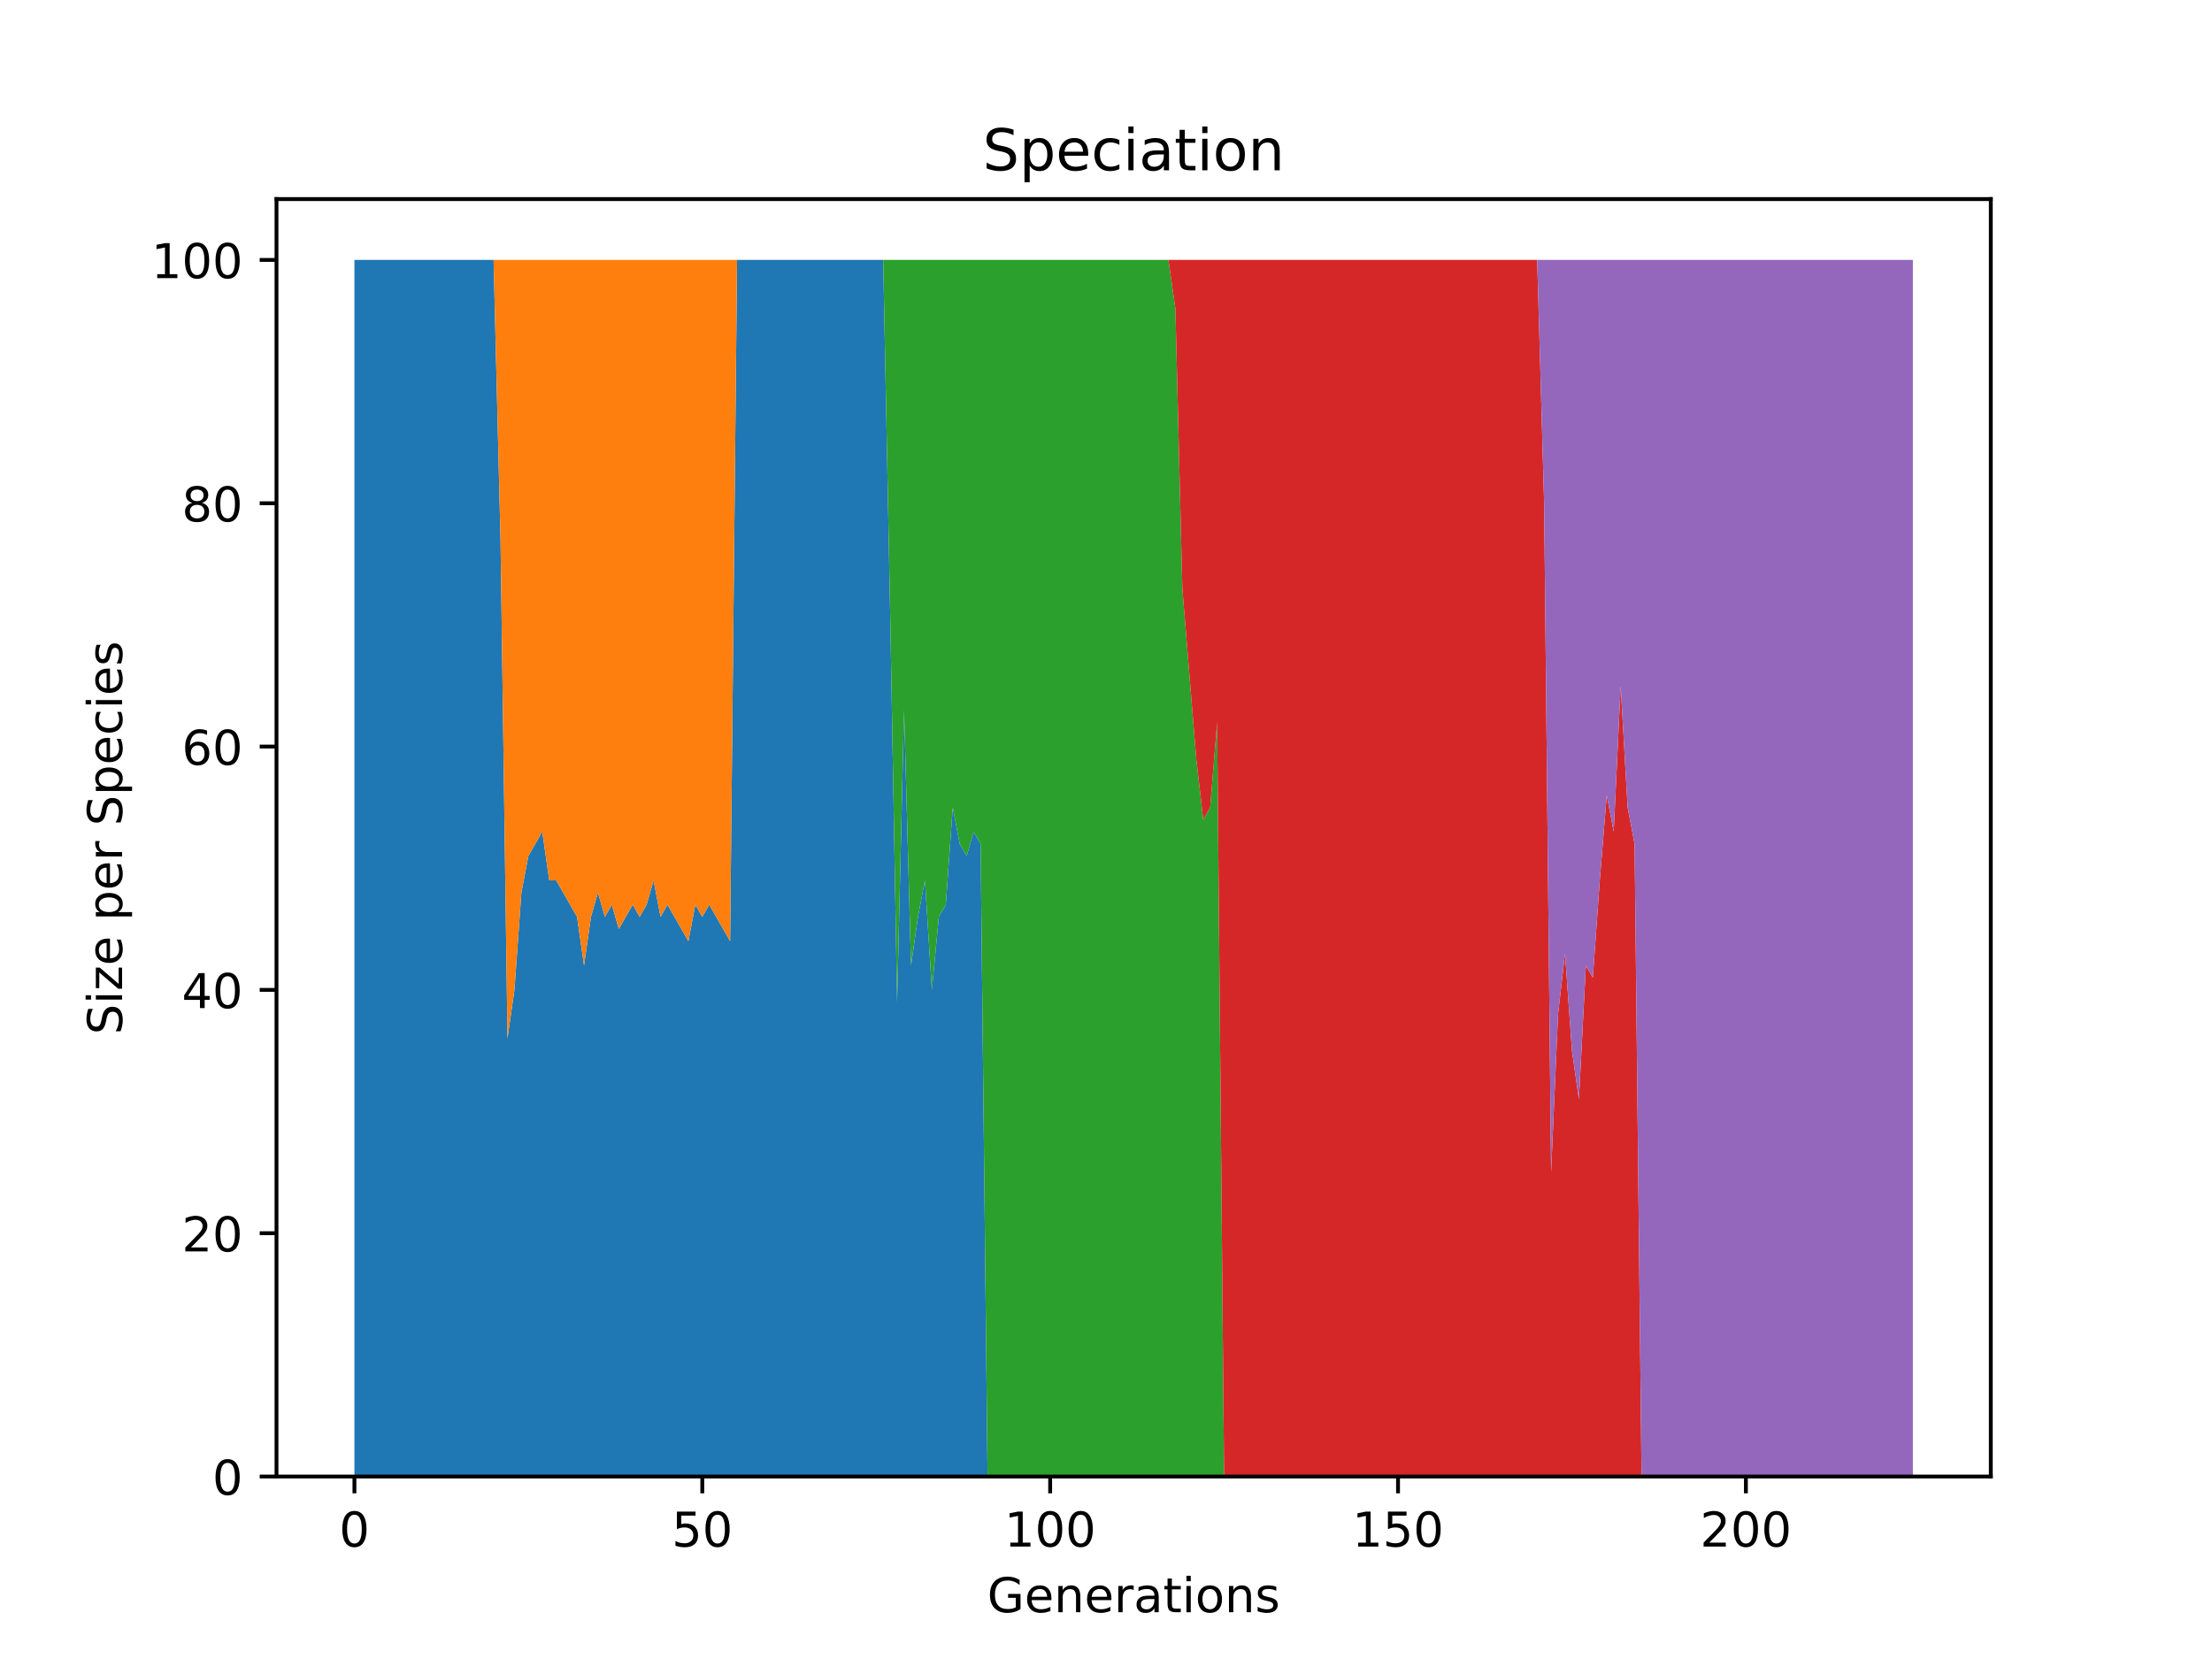 <?xml version="1.0" encoding="utf-8" standalone="no"?>
<!DOCTYPE svg PUBLIC "-//W3C//DTD SVG 1.1//EN"
  "http://www.w3.org/Graphics/SVG/1.1/DTD/svg11.dtd">
<!-- Created with matplotlib (https://matplotlib.org/) -->
<svg height="345.6pt" version="1.1" viewBox="0 0 460.8 345.6" width="460.8pt" xmlns="http://www.w3.org/2000/svg" xmlns:xlink="http://www.w3.org/1999/xlink">
 <defs>
  <style type="text/css">*{stroke-linecap:butt;stroke-linejoin:round;}</style>
 </defs>
 <g id="figure_1">
  <g id="patch_1">
   <path d="M 0 345.6 
L 460.8 345.6 
L 460.8 0 
L 0 0 
z
" style="fill:#ffffff;"/>
  </g>
  <g id="axes_1">
   <g id="patch_2">
    <path d="M 57.6 307.584 
L 414.72 307.584 
L 414.72 41.472 
L 57.6 41.472 
z
" style="fill:#ffffff;"/>
   </g>
   <g id="PolyCollection_1">
    <path clip-path="url(#pef4c0dc6d7)" d="M 73.833 54.144 
L 73.833 307.584 
L 75.282 307.584 
L 76.731 307.584 
L 78.181 307.584 
L 79.63 307.584 
L 81.079 307.584 
L 82.529 307.584 
L 83.978 307.584 
L 85.428 307.584 
L 86.877 307.584 
L 88.326 307.584 
L 89.776 307.584 
L 91.225 307.584 
L 92.674 307.584 
L 94.124 307.584 
L 95.573 307.584 
L 97.022 307.584 
L 98.472 307.584 
L 99.921 307.584 
L 101.37 307.584 
L 102.82 307.584 
L 104.269 307.584 
L 105.718 307.584 
L 107.168 307.584 
L 108.617 307.584 
L 110.066 307.584 
L 111.516 307.584 
L 112.965 307.584 
L 114.415 307.584 
L 115.864 307.584 
L 117.313 307.584 
L 118.763 307.584 
L 120.212 307.584 
L 121.661 307.584 
L 123.111 307.584 
L 124.56 307.584 
L 126.009 307.584 
L 127.459 307.584 
L 128.908 307.584 
L 130.357 307.584 
L 131.807 307.584 
L 133.256 307.584 
L 134.705 307.584 
L 136.155 307.584 
L 137.604 307.584 
L 139.054 307.584 
L 140.503 307.584 
L 141.952 307.584 
L 143.402 307.584 
L 144.851 307.584 
L 146.3 307.584 
L 147.75 307.584 
L 149.199 307.584 
L 150.648 307.584 
L 152.098 307.584 
L 153.547 307.584 
L 154.996 307.584 
L 156.446 307.584 
L 157.895 307.584 
L 159.344 307.584 
L 160.794 307.584 
L 162.243 307.584 
L 163.692 307.584 
L 165.142 307.584 
L 166.591 307.584 
L 168.041 307.584 
L 169.49 307.584 
L 170.939 307.584 
L 172.389 307.584 
L 173.838 307.584 
L 175.287 307.584 
L 176.737 307.584 
L 178.186 307.584 
L 179.635 307.584 
L 181.085 307.584 
L 182.534 307.584 
L 183.983 307.584 
L 185.433 307.584 
L 186.882 307.584 
L 188.331 307.584 
L 189.781 307.584 
L 191.23 307.584 
L 192.679 307.584 
L 194.129 307.584 
L 195.578 307.584 
L 197.028 307.584 
L 198.477 307.584 
L 199.926 307.584 
L 201.376 307.584 
L 202.825 307.584 
L 204.274 307.584 
L 205.724 307.584 
L 207.173 307.584 
L 208.622 307.584 
L 210.072 307.584 
L 211.521 307.584 
L 212.97 307.584 
L 214.42 307.584 
L 215.869 307.584 
L 217.318 307.584 
L 218.768 307.584 
L 220.217 307.584 
L 221.666 307.584 
L 223.116 307.584 
L 224.565 307.584 
L 226.015 307.584 
L 227.464 307.584 
L 228.913 307.584 
L 230.363 307.584 
L 231.812 307.584 
L 233.261 307.584 
L 234.711 307.584 
L 236.16 307.584 
L 237.609 307.584 
L 239.059 307.584 
L 240.508 307.584 
L 241.957 307.584 
L 243.407 307.584 
L 244.856 307.584 
L 246.305 307.584 
L 247.755 307.584 
L 249.204 307.584 
L 250.654 307.584 
L 252.103 307.584 
L 253.552 307.584 
L 255.002 307.584 
L 256.451 307.584 
L 257.9 307.584 
L 259.35 307.584 
L 260.799 307.584 
L 262.248 307.584 
L 263.698 307.584 
L 265.147 307.584 
L 266.596 307.584 
L 268.046 307.584 
L 269.495 307.584 
L 270.944 307.584 
L 272.394 307.584 
L 273.843 307.584 
L 275.292 307.584 
L 276.742 307.584 
L 278.191 307.584 
L 279.641 307.584 
L 281.09 307.584 
L 282.539 307.584 
L 283.989 307.584 
L 285.438 307.584 
L 286.887 307.584 
L 288.337 307.584 
L 289.786 307.584 
L 291.235 307.584 
L 292.685 307.584 
L 294.134 307.584 
L 295.583 307.584 
L 297.033 307.584 
L 298.482 307.584 
L 299.931 307.584 
L 301.381 307.584 
L 302.83 307.584 
L 304.279 307.584 
L 305.729 307.584 
L 307.178 307.584 
L 308.628 307.584 
L 310.077 307.584 
L 311.526 307.584 
L 312.976 307.584 
L 314.425 307.584 
L 315.874 307.584 
L 317.324 307.584 
L 318.773 307.584 
L 320.222 307.584 
L 321.672 307.584 
L 323.121 307.584 
L 324.57 307.584 
L 326.02 307.584 
L 327.469 307.584 
L 328.918 307.584 
L 330.368 307.584 
L 331.817 307.584 
L 333.266 307.584 
L 334.716 307.584 
L 336.165 307.584 
L 337.615 307.584 
L 339.064 307.584 
L 340.513 307.584 
L 341.963 307.584 
L 343.412 307.584 
L 344.861 307.584 
L 346.311 307.584 
L 347.76 307.584 
L 349.209 307.584 
L 350.659 307.584 
L 352.108 307.584 
L 353.557 307.584 
L 355.007 307.584 
L 356.456 307.584 
L 357.905 307.584 
L 359.355 307.584 
L 360.804 307.584 
L 362.254 307.584 
L 363.703 307.584 
L 365.152 307.584 
L 366.602 307.584 
L 368.051 307.584 
L 369.5 307.584 
L 370.95 307.584 
L 372.399 307.584 
L 373.848 307.584 
L 375.298 307.584 
L 376.747 307.584 
L 378.196 307.584 
L 379.646 307.584 
L 381.095 307.584 
L 382.544 307.584 
L 383.994 307.584 
L 385.443 307.584 
L 386.892 307.584 
L 388.342 307.584 
L 389.791 307.584 
L 391.241 307.584 
L 392.69 307.584 
L 394.139 307.584 
L 395.589 307.584 
L 397.038 307.584 
L 398.487 307.584 
L 398.487 307.584 
L 398.487 307.584 
L 397.038 307.584 
L 395.589 307.584 
L 394.139 307.584 
L 392.69 307.584 
L 391.241 307.584 
L 389.791 307.584 
L 388.342 307.584 
L 386.892 307.584 
L 385.443 307.584 
L 383.994 307.584 
L 382.544 307.584 
L 381.095 307.584 
L 379.646 307.584 
L 378.196 307.584 
L 376.747 307.584 
L 375.298 307.584 
L 373.848 307.584 
L 372.399 307.584 
L 370.95 307.584 
L 369.5 307.584 
L 368.051 307.584 
L 366.602 307.584 
L 365.152 307.584 
L 363.703 307.584 
L 362.254 307.584 
L 360.804 307.584 
L 359.355 307.584 
L 357.905 307.584 
L 356.456 307.584 
L 355.007 307.584 
L 353.557 307.584 
L 352.108 307.584 
L 350.659 307.584 
L 349.209 307.584 
L 347.76 307.584 
L 346.311 307.584 
L 344.861 307.584 
L 343.412 307.584 
L 341.963 307.584 
L 340.513 307.584 
L 339.064 307.584 
L 337.615 307.584 
L 336.165 307.584 
L 334.716 307.584 
L 333.266 307.584 
L 331.817 307.584 
L 330.368 307.584 
L 328.918 307.584 
L 327.469 307.584 
L 326.02 307.584 
L 324.57 307.584 
L 323.121 307.584 
L 321.672 307.584 
L 320.222 307.584 
L 318.773 307.584 
L 317.324 307.584 
L 315.874 307.584 
L 314.425 307.584 
L 312.976 307.584 
L 311.526 307.584 
L 310.077 307.584 
L 308.628 307.584 
L 307.178 307.584 
L 305.729 307.584 
L 304.279 307.584 
L 302.83 307.584 
L 301.381 307.584 
L 299.931 307.584 
L 298.482 307.584 
L 297.033 307.584 
L 295.583 307.584 
L 294.134 307.584 
L 292.685 307.584 
L 291.235 307.584 
L 289.786 307.584 
L 288.337 307.584 
L 286.887 307.584 
L 285.438 307.584 
L 283.989 307.584 
L 282.539 307.584 
L 281.09 307.584 
L 279.641 307.584 
L 278.191 307.584 
L 276.742 307.584 
L 275.292 307.584 
L 273.843 307.584 
L 272.394 307.584 
L 270.944 307.584 
L 269.495 307.584 
L 268.046 307.584 
L 266.596 307.584 
L 265.147 307.584 
L 263.698 307.584 
L 262.248 307.584 
L 260.799 307.584 
L 259.35 307.584 
L 257.9 307.584 
L 256.451 307.584 
L 255.002 307.584 
L 253.552 307.584 
L 252.103 307.584 
L 250.654 307.584 
L 249.204 307.584 
L 247.755 307.584 
L 246.305 307.584 
L 244.856 307.584 
L 243.407 307.584 
L 241.957 307.584 
L 240.508 307.584 
L 239.059 307.584 
L 237.609 307.584 
L 236.16 307.584 
L 234.711 307.584 
L 233.261 307.584 
L 231.812 307.584 
L 230.363 307.584 
L 228.913 307.584 
L 227.464 307.584 
L 226.015 307.584 
L 224.565 307.584 
L 223.116 307.584 
L 221.666 307.584 
L 220.217 307.584 
L 218.768 307.584 
L 217.318 307.584 
L 215.869 307.584 
L 214.42 307.584 
L 212.97 307.584 
L 211.521 307.584 
L 210.072 307.584 
L 208.622 307.584 
L 207.173 307.584 
L 205.724 307.584 
L 204.274 175.795 
L 202.825 173.261 
L 201.376 178.33 
L 199.926 175.795 
L 198.477 168.192 
L 197.028 188.467 
L 195.578 191.002 
L 194.129 206.208 
L 192.679 183.398 
L 191.23 191.002 
L 189.781 201.139 
L 188.331 147.917 
L 186.882 208.742 
L 185.433 127.642 
L 183.983 54.144 
L 182.534 54.144 
L 181.085 54.144 
L 179.635 54.144 
L 178.186 54.144 
L 176.737 54.144 
L 175.287 54.144 
L 173.838 54.144 
L 172.389 54.144 
L 170.939 54.144 
L 169.49 54.144 
L 168.041 54.144 
L 166.591 54.144 
L 165.142 54.144 
L 163.692 54.144 
L 162.243 54.144 
L 160.794 54.144 
L 159.344 54.144 
L 157.895 54.144 
L 156.446 54.144 
L 154.996 54.144 
L 153.547 54.144 
L 152.098 196.07 
L 150.648 193.536 
L 149.199 191.002 
L 147.75 188.467 
L 146.3 191.002 
L 144.851 188.467 
L 143.402 196.07 
L 141.952 193.536 
L 140.503 191.002 
L 139.054 188.467 
L 137.604 191.002 
L 136.155 183.398 
L 134.705 188.467 
L 133.256 191.002 
L 131.807 188.467 
L 130.357 191.002 
L 128.908 193.536 
L 127.459 188.467 
L 126.009 191.002 
L 124.56 185.933 
L 123.111 191.002 
L 121.661 201.139 
L 120.212 191.002 
L 118.763 188.467 
L 117.313 185.933 
L 115.864 183.398 
L 114.415 183.398 
L 112.965 173.261 
L 111.516 175.795 
L 110.066 178.33 
L 108.617 185.933 
L 107.168 206.208 
L 105.718 216.346 
L 104.269 112.435 
L 102.82 54.144 
L 101.37 54.144 
L 99.921 54.144 
L 98.472 54.144 
L 97.022 54.144 
L 95.573 54.144 
L 94.124 54.144 
L 92.674 54.144 
L 91.225 54.144 
L 89.776 54.144 
L 88.326 54.144 
L 86.877 54.144 
L 85.428 54.144 
L 83.978 54.144 
L 82.529 54.144 
L 81.079 54.144 
L 79.63 54.144 
L 78.181 54.144 
L 76.731 54.144 
L 75.282 54.144 
L 73.833 54.144 
z
" style="fill:#1f77b4;"/>
   </g>
   <g id="PolyCollection_2">
    <path clip-path="url(#pef4c0dc6d7)" d="M 73.833 54.144 
L 73.833 54.144 
L 75.282 54.144 
L 76.731 54.144 
L 78.181 54.144 
L 79.63 54.144 
L 81.079 54.144 
L 82.529 54.144 
L 83.978 54.144 
L 85.428 54.144 
L 86.877 54.144 
L 88.326 54.144 
L 89.776 54.144 
L 91.225 54.144 
L 92.674 54.144 
L 94.124 54.144 
L 95.573 54.144 
L 97.022 54.144 
L 98.472 54.144 
L 99.921 54.144 
L 101.37 54.144 
L 102.82 54.144 
L 104.269 112.435 
L 105.718 216.346 
L 107.168 206.208 
L 108.617 185.933 
L 110.066 178.33 
L 111.516 175.795 
L 112.965 173.261 
L 114.415 183.398 
L 115.864 183.398 
L 117.313 185.933 
L 118.763 188.467 
L 120.212 191.002 
L 121.661 201.139 
L 123.111 191.002 
L 124.56 185.933 
L 126.009 191.002 
L 127.459 188.467 
L 128.908 193.536 
L 130.357 191.002 
L 131.807 188.467 
L 133.256 191.002 
L 134.705 188.467 
L 136.155 183.398 
L 137.604 191.002 
L 139.054 188.467 
L 140.503 191.002 
L 141.952 193.536 
L 143.402 196.07 
L 144.851 188.467 
L 146.3 191.002 
L 147.75 188.467 
L 149.199 191.002 
L 150.648 193.536 
L 152.098 196.07 
L 153.547 54.144 
L 154.996 54.144 
L 156.446 54.144 
L 157.895 54.144 
L 159.344 54.144 
L 160.794 54.144 
L 162.243 54.144 
L 163.692 54.144 
L 165.142 54.144 
L 166.591 54.144 
L 168.041 54.144 
L 169.49 54.144 
L 170.939 54.144 
L 172.389 54.144 
L 173.838 54.144 
L 175.287 54.144 
L 176.737 54.144 
L 178.186 54.144 
L 179.635 54.144 
L 181.085 54.144 
L 182.534 54.144 
L 183.983 54.144 
L 185.433 127.642 
L 186.882 208.742 
L 188.331 147.917 
L 189.781 201.139 
L 191.23 191.002 
L 192.679 183.398 
L 194.129 206.208 
L 195.578 191.002 
L 197.028 188.467 
L 198.477 168.192 
L 199.926 175.795 
L 201.376 178.33 
L 202.825 173.261 
L 204.274 175.795 
L 205.724 307.584 
L 207.173 307.584 
L 208.622 307.584 
L 210.072 307.584 
L 211.521 307.584 
L 212.97 307.584 
L 214.42 307.584 
L 215.869 307.584 
L 217.318 307.584 
L 218.768 307.584 
L 220.217 307.584 
L 221.666 307.584 
L 223.116 307.584 
L 224.565 307.584 
L 226.015 307.584 
L 227.464 307.584 
L 228.913 307.584 
L 230.363 307.584 
L 231.812 307.584 
L 233.261 307.584 
L 234.711 307.584 
L 236.16 307.584 
L 237.609 307.584 
L 239.059 307.584 
L 240.508 307.584 
L 241.957 307.584 
L 243.407 307.584 
L 244.856 307.584 
L 246.305 307.584 
L 247.755 307.584 
L 249.204 307.584 
L 250.654 307.584 
L 252.103 307.584 
L 253.552 307.584 
L 255.002 307.584 
L 256.451 307.584 
L 257.9 307.584 
L 259.35 307.584 
L 260.799 307.584 
L 262.248 307.584 
L 263.698 307.584 
L 265.147 307.584 
L 266.596 307.584 
L 268.046 307.584 
L 269.495 307.584 
L 270.944 307.584 
L 272.394 307.584 
L 273.843 307.584 
L 275.292 307.584 
L 276.742 307.584 
L 278.191 307.584 
L 279.641 307.584 
L 281.09 307.584 
L 282.539 307.584 
L 283.989 307.584 
L 285.438 307.584 
L 286.887 307.584 
L 288.337 307.584 
L 289.786 307.584 
L 291.235 307.584 
L 292.685 307.584 
L 294.134 307.584 
L 295.583 307.584 
L 297.033 307.584 
L 298.482 307.584 
L 299.931 307.584 
L 301.381 307.584 
L 302.83 307.584 
L 304.279 307.584 
L 305.729 307.584 
L 307.178 307.584 
L 308.628 307.584 
L 310.077 307.584 
L 311.526 307.584 
L 312.976 307.584 
L 314.425 307.584 
L 315.874 307.584 
L 317.324 307.584 
L 318.773 307.584 
L 320.222 307.584 
L 321.672 307.584 
L 323.121 307.584 
L 324.57 307.584 
L 326.02 307.584 
L 327.469 307.584 
L 328.918 307.584 
L 330.368 307.584 
L 331.817 307.584 
L 333.266 307.584 
L 334.716 307.584 
L 336.165 307.584 
L 337.615 307.584 
L 339.064 307.584 
L 340.513 307.584 
L 341.963 307.584 
L 343.412 307.584 
L 344.861 307.584 
L 346.311 307.584 
L 347.76 307.584 
L 349.209 307.584 
L 350.659 307.584 
L 352.108 307.584 
L 353.557 307.584 
L 355.007 307.584 
L 356.456 307.584 
L 357.905 307.584 
L 359.355 307.584 
L 360.804 307.584 
L 362.254 307.584 
L 363.703 307.584 
L 365.152 307.584 
L 366.602 307.584 
L 368.051 307.584 
L 369.5 307.584 
L 370.95 307.584 
L 372.399 307.584 
L 373.848 307.584 
L 375.298 307.584 
L 376.747 307.584 
L 378.196 307.584 
L 379.646 307.584 
L 381.095 307.584 
L 382.544 307.584 
L 383.994 307.584 
L 385.443 307.584 
L 386.892 307.584 
L 388.342 307.584 
L 389.791 307.584 
L 391.241 307.584 
L 392.69 307.584 
L 394.139 307.584 
L 395.589 307.584 
L 397.038 307.584 
L 398.487 307.584 
L 398.487 307.584 
L 398.487 307.584 
L 397.038 307.584 
L 395.589 307.584 
L 394.139 307.584 
L 392.69 307.584 
L 391.241 307.584 
L 389.791 307.584 
L 388.342 307.584 
L 386.892 307.584 
L 385.443 307.584 
L 383.994 307.584 
L 382.544 307.584 
L 381.095 307.584 
L 379.646 307.584 
L 378.196 307.584 
L 376.747 307.584 
L 375.298 307.584 
L 373.848 307.584 
L 372.399 307.584 
L 370.95 307.584 
L 369.5 307.584 
L 368.051 307.584 
L 366.602 307.584 
L 365.152 307.584 
L 363.703 307.584 
L 362.254 307.584 
L 360.804 307.584 
L 359.355 307.584 
L 357.905 307.584 
L 356.456 307.584 
L 355.007 307.584 
L 353.557 307.584 
L 352.108 307.584 
L 350.659 307.584 
L 349.209 307.584 
L 347.76 307.584 
L 346.311 307.584 
L 344.861 307.584 
L 343.412 307.584 
L 341.963 307.584 
L 340.513 307.584 
L 339.064 307.584 
L 337.615 307.584 
L 336.165 307.584 
L 334.716 307.584 
L 333.266 307.584 
L 331.817 307.584 
L 330.368 307.584 
L 328.918 307.584 
L 327.469 307.584 
L 326.02 307.584 
L 324.57 307.584 
L 323.121 307.584 
L 321.672 307.584 
L 320.222 307.584 
L 318.773 307.584 
L 317.324 307.584 
L 315.874 307.584 
L 314.425 307.584 
L 312.976 307.584 
L 311.526 307.584 
L 310.077 307.584 
L 308.628 307.584 
L 307.178 307.584 
L 305.729 307.584 
L 304.279 307.584 
L 302.83 307.584 
L 301.381 307.584 
L 299.931 307.584 
L 298.482 307.584 
L 297.033 307.584 
L 295.583 307.584 
L 294.134 307.584 
L 292.685 307.584 
L 291.235 307.584 
L 289.786 307.584 
L 288.337 307.584 
L 286.887 307.584 
L 285.438 307.584 
L 283.989 307.584 
L 282.539 307.584 
L 281.09 307.584 
L 279.641 307.584 
L 278.191 307.584 
L 276.742 307.584 
L 275.292 307.584 
L 273.843 307.584 
L 272.394 307.584 
L 270.944 307.584 
L 269.495 307.584 
L 268.046 307.584 
L 266.596 307.584 
L 265.147 307.584 
L 263.698 307.584 
L 262.248 307.584 
L 260.799 307.584 
L 259.35 307.584 
L 257.9 307.584 
L 256.451 307.584 
L 255.002 307.584 
L 253.552 307.584 
L 252.103 307.584 
L 250.654 307.584 
L 249.204 307.584 
L 247.755 307.584 
L 246.305 307.584 
L 244.856 307.584 
L 243.407 307.584 
L 241.957 307.584 
L 240.508 307.584 
L 239.059 307.584 
L 237.609 307.584 
L 236.16 307.584 
L 234.711 307.584 
L 233.261 307.584 
L 231.812 307.584 
L 230.363 307.584 
L 228.913 307.584 
L 227.464 307.584 
L 226.015 307.584 
L 224.565 307.584 
L 223.116 307.584 
L 221.666 307.584 
L 220.217 307.584 
L 218.768 307.584 
L 217.318 307.584 
L 215.869 307.584 
L 214.42 307.584 
L 212.97 307.584 
L 211.521 307.584 
L 210.072 307.584 
L 208.622 307.584 
L 207.173 307.584 
L 205.724 307.584 
L 204.274 175.795 
L 202.825 173.261 
L 201.376 178.33 
L 199.926 175.795 
L 198.477 168.192 
L 197.028 188.467 
L 195.578 191.002 
L 194.129 206.208 
L 192.679 183.398 
L 191.23 191.002 
L 189.781 201.139 
L 188.331 147.917 
L 186.882 208.742 
L 185.433 127.642 
L 183.983 54.144 
L 182.534 54.144 
L 181.085 54.144 
L 179.635 54.144 
L 178.186 54.144 
L 176.737 54.144 
L 175.287 54.144 
L 173.838 54.144 
L 172.389 54.144 
L 170.939 54.144 
L 169.49 54.144 
L 168.041 54.144 
L 166.591 54.144 
L 165.142 54.144 
L 163.692 54.144 
L 162.243 54.144 
L 160.794 54.144 
L 159.344 54.144 
L 157.895 54.144 
L 156.446 54.144 
L 154.996 54.144 
L 153.547 54.144 
L 152.098 54.144 
L 150.648 54.144 
L 149.199 54.144 
L 147.75 54.144 
L 146.3 54.144 
L 144.851 54.144 
L 143.402 54.144 
L 141.952 54.144 
L 140.503 54.144 
L 139.054 54.144 
L 137.604 54.144 
L 136.155 54.144 
L 134.705 54.144 
L 133.256 54.144 
L 131.807 54.144 
L 130.357 54.144 
L 128.908 54.144 
L 127.459 54.144 
L 126.009 54.144 
L 124.56 54.144 
L 123.111 54.144 
L 121.661 54.144 
L 120.212 54.144 
L 118.763 54.144 
L 117.313 54.144 
L 115.864 54.144 
L 114.415 54.144 
L 112.965 54.144 
L 111.516 54.144 
L 110.066 54.144 
L 108.617 54.144 
L 107.168 54.144 
L 105.718 54.144 
L 104.269 54.144 
L 102.82 54.144 
L 101.37 54.144 
L 99.921 54.144 
L 98.472 54.144 
L 97.022 54.144 
L 95.573 54.144 
L 94.124 54.144 
L 92.674 54.144 
L 91.225 54.144 
L 89.776 54.144 
L 88.326 54.144 
L 86.877 54.144 
L 85.428 54.144 
L 83.978 54.144 
L 82.529 54.144 
L 81.079 54.144 
L 79.63 54.144 
L 78.181 54.144 
L 76.731 54.144 
L 75.282 54.144 
L 73.833 54.144 
z
" style="fill:#ff7f0e;"/>
   </g>
   <g id="PolyCollection_3">
    <path clip-path="url(#pef4c0dc6d7)" d="M 73.833 54.144 
L 73.833 54.144 
L 75.282 54.144 
L 76.731 54.144 
L 78.181 54.144 
L 79.63 54.144 
L 81.079 54.144 
L 82.529 54.144 
L 83.978 54.144 
L 85.428 54.144 
L 86.877 54.144 
L 88.326 54.144 
L 89.776 54.144 
L 91.225 54.144 
L 92.674 54.144 
L 94.124 54.144 
L 95.573 54.144 
L 97.022 54.144 
L 98.472 54.144 
L 99.921 54.144 
L 101.37 54.144 
L 102.82 54.144 
L 104.269 54.144 
L 105.718 54.144 
L 107.168 54.144 
L 108.617 54.144 
L 110.066 54.144 
L 111.516 54.144 
L 112.965 54.144 
L 114.415 54.144 
L 115.864 54.144 
L 117.313 54.144 
L 118.763 54.144 
L 120.212 54.144 
L 121.661 54.144 
L 123.111 54.144 
L 124.56 54.144 
L 126.009 54.144 
L 127.459 54.144 
L 128.908 54.144 
L 130.357 54.144 
L 131.807 54.144 
L 133.256 54.144 
L 134.705 54.144 
L 136.155 54.144 
L 137.604 54.144 
L 139.054 54.144 
L 140.503 54.144 
L 141.952 54.144 
L 143.402 54.144 
L 144.851 54.144 
L 146.3 54.144 
L 147.75 54.144 
L 149.199 54.144 
L 150.648 54.144 
L 152.098 54.144 
L 153.547 54.144 
L 154.996 54.144 
L 156.446 54.144 
L 157.895 54.144 
L 159.344 54.144 
L 160.794 54.144 
L 162.243 54.144 
L 163.692 54.144 
L 165.142 54.144 
L 166.591 54.144 
L 168.041 54.144 
L 169.49 54.144 
L 170.939 54.144 
L 172.389 54.144 
L 173.838 54.144 
L 175.287 54.144 
L 176.737 54.144 
L 178.186 54.144 
L 179.635 54.144 
L 181.085 54.144 
L 182.534 54.144 
L 183.983 54.144 
L 185.433 127.642 
L 186.882 208.742 
L 188.331 147.917 
L 189.781 201.139 
L 191.23 191.002 
L 192.679 183.398 
L 194.129 206.208 
L 195.578 191.002 
L 197.028 188.467 
L 198.477 168.192 
L 199.926 175.795 
L 201.376 178.33 
L 202.825 173.261 
L 204.274 175.795 
L 205.724 307.584 
L 207.173 307.584 
L 208.622 307.584 
L 210.072 307.584 
L 211.521 307.584 
L 212.97 307.584 
L 214.42 307.584 
L 215.869 307.584 
L 217.318 307.584 
L 218.768 307.584 
L 220.217 307.584 
L 221.666 307.584 
L 223.116 307.584 
L 224.565 307.584 
L 226.015 307.584 
L 227.464 307.584 
L 228.913 307.584 
L 230.363 307.584 
L 231.812 307.584 
L 233.261 307.584 
L 234.711 307.584 
L 236.16 307.584 
L 237.609 307.584 
L 239.059 307.584 
L 240.508 307.584 
L 241.957 307.584 
L 243.407 307.584 
L 244.856 307.584 
L 246.305 307.584 
L 247.755 307.584 
L 249.204 307.584 
L 250.654 307.584 
L 252.103 307.584 
L 253.552 307.584 
L 255.002 307.584 
L 256.451 307.584 
L 257.9 307.584 
L 259.35 307.584 
L 260.799 307.584 
L 262.248 307.584 
L 263.698 307.584 
L 265.147 307.584 
L 266.596 307.584 
L 268.046 307.584 
L 269.495 307.584 
L 270.944 307.584 
L 272.394 307.584 
L 273.843 307.584 
L 275.292 307.584 
L 276.742 307.584 
L 278.191 307.584 
L 279.641 307.584 
L 281.09 307.584 
L 282.539 307.584 
L 283.989 307.584 
L 285.438 307.584 
L 286.887 307.584 
L 288.337 307.584 
L 289.786 307.584 
L 291.235 307.584 
L 292.685 307.584 
L 294.134 307.584 
L 295.583 307.584 
L 297.033 307.584 
L 298.482 307.584 
L 299.931 307.584 
L 301.381 307.584 
L 302.83 307.584 
L 304.279 307.584 
L 305.729 307.584 
L 307.178 307.584 
L 308.628 307.584 
L 310.077 307.584 
L 311.526 307.584 
L 312.976 307.584 
L 314.425 307.584 
L 315.874 307.584 
L 317.324 307.584 
L 318.773 307.584 
L 320.222 307.584 
L 321.672 307.584 
L 323.121 307.584 
L 324.57 307.584 
L 326.02 307.584 
L 327.469 307.584 
L 328.918 307.584 
L 330.368 307.584 
L 331.817 307.584 
L 333.266 307.584 
L 334.716 307.584 
L 336.165 307.584 
L 337.615 307.584 
L 339.064 307.584 
L 340.513 307.584 
L 341.963 307.584 
L 343.412 307.584 
L 344.861 307.584 
L 346.311 307.584 
L 347.76 307.584 
L 349.209 307.584 
L 350.659 307.584 
L 352.108 307.584 
L 353.557 307.584 
L 355.007 307.584 
L 356.456 307.584 
L 357.905 307.584 
L 359.355 307.584 
L 360.804 307.584 
L 362.254 307.584 
L 363.703 307.584 
L 365.152 307.584 
L 366.602 307.584 
L 368.051 307.584 
L 369.5 307.584 
L 370.95 307.584 
L 372.399 307.584 
L 373.848 307.584 
L 375.298 307.584 
L 376.747 307.584 
L 378.196 307.584 
L 379.646 307.584 
L 381.095 307.584 
L 382.544 307.584 
L 383.994 307.584 
L 385.443 307.584 
L 386.892 307.584 
L 388.342 307.584 
L 389.791 307.584 
L 391.241 307.584 
L 392.69 307.584 
L 394.139 307.584 
L 395.589 307.584 
L 397.038 307.584 
L 398.487 307.584 
L 398.487 307.584 
L 398.487 307.584 
L 397.038 307.584 
L 395.589 307.584 
L 394.139 307.584 
L 392.69 307.584 
L 391.241 307.584 
L 389.791 307.584 
L 388.342 307.584 
L 386.892 307.584 
L 385.443 307.584 
L 383.994 307.584 
L 382.544 307.584 
L 381.095 307.584 
L 379.646 307.584 
L 378.196 307.584 
L 376.747 307.584 
L 375.298 307.584 
L 373.848 307.584 
L 372.399 307.584 
L 370.95 307.584 
L 369.5 307.584 
L 368.051 307.584 
L 366.602 307.584 
L 365.152 307.584 
L 363.703 307.584 
L 362.254 307.584 
L 360.804 307.584 
L 359.355 307.584 
L 357.905 307.584 
L 356.456 307.584 
L 355.007 307.584 
L 353.557 307.584 
L 352.108 307.584 
L 350.659 307.584 
L 349.209 307.584 
L 347.76 307.584 
L 346.311 307.584 
L 344.861 307.584 
L 343.412 307.584 
L 341.963 307.584 
L 340.513 307.584 
L 339.064 307.584 
L 337.615 307.584 
L 336.165 307.584 
L 334.716 307.584 
L 333.266 307.584 
L 331.817 307.584 
L 330.368 307.584 
L 328.918 307.584 
L 327.469 307.584 
L 326.02 307.584 
L 324.57 307.584 
L 323.121 307.584 
L 321.672 307.584 
L 320.222 307.584 
L 318.773 307.584 
L 317.324 307.584 
L 315.874 307.584 
L 314.425 307.584 
L 312.976 307.584 
L 311.526 307.584 
L 310.077 307.584 
L 308.628 307.584 
L 307.178 307.584 
L 305.729 307.584 
L 304.279 307.584 
L 302.83 307.584 
L 301.381 307.584 
L 299.931 307.584 
L 298.482 307.584 
L 297.033 307.584 
L 295.583 307.584 
L 294.134 307.584 
L 292.685 307.584 
L 291.235 307.584 
L 289.786 307.584 
L 288.337 307.584 
L 286.887 307.584 
L 285.438 307.584 
L 283.989 307.584 
L 282.539 307.584 
L 281.09 307.584 
L 279.641 307.584 
L 278.191 307.584 
L 276.742 307.584 
L 275.292 307.584 
L 273.843 307.584 
L 272.394 307.584 
L 270.944 307.584 
L 269.495 307.584 
L 268.046 307.584 
L 266.596 307.584 
L 265.147 307.584 
L 263.698 307.584 
L 262.248 307.584 
L 260.799 307.584 
L 259.35 307.584 
L 257.9 307.584 
L 256.451 307.584 
L 255.002 307.584 
L 253.552 150.451 
L 252.103 168.192 
L 250.654 170.726 
L 249.204 158.054 
L 247.755 140.314 
L 246.305 122.573 
L 244.856 64.282 
L 243.407 54.144 
L 241.957 54.144 
L 240.508 54.144 
L 239.059 54.144 
L 237.609 54.144 
L 236.16 54.144 
L 234.711 54.144 
L 233.261 54.144 
L 231.812 54.144 
L 230.363 54.144 
L 228.913 54.144 
L 227.464 54.144 
L 226.015 54.144 
L 224.565 54.144 
L 223.116 54.144 
L 221.666 54.144 
L 220.217 54.144 
L 218.768 54.144 
L 217.318 54.144 
L 215.869 54.144 
L 214.42 54.144 
L 212.97 54.144 
L 211.521 54.144 
L 210.072 54.144 
L 208.622 54.144 
L 207.173 54.144 
L 205.724 54.144 
L 204.274 54.144 
L 202.825 54.144 
L 201.376 54.144 
L 199.926 54.144 
L 198.477 54.144 
L 197.028 54.144 
L 195.578 54.144 
L 194.129 54.144 
L 192.679 54.144 
L 191.23 54.144 
L 189.781 54.144 
L 188.331 54.144 
L 186.882 54.144 
L 185.433 54.144 
L 183.983 54.144 
L 182.534 54.144 
L 181.085 54.144 
L 179.635 54.144 
L 178.186 54.144 
L 176.737 54.144 
L 175.287 54.144 
L 173.838 54.144 
L 172.389 54.144 
L 170.939 54.144 
L 169.49 54.144 
L 168.041 54.144 
L 166.591 54.144 
L 165.142 54.144 
L 163.692 54.144 
L 162.243 54.144 
L 160.794 54.144 
L 159.344 54.144 
L 157.895 54.144 
L 156.446 54.144 
L 154.996 54.144 
L 153.547 54.144 
L 152.098 54.144 
L 150.648 54.144 
L 149.199 54.144 
L 147.75 54.144 
L 146.3 54.144 
L 144.851 54.144 
L 143.402 54.144 
L 141.952 54.144 
L 140.503 54.144 
L 139.054 54.144 
L 137.604 54.144 
L 136.155 54.144 
L 134.705 54.144 
L 133.256 54.144 
L 131.807 54.144 
L 130.357 54.144 
L 128.908 54.144 
L 127.459 54.144 
L 126.009 54.144 
L 124.56 54.144 
L 123.111 54.144 
L 121.661 54.144 
L 120.212 54.144 
L 118.763 54.144 
L 117.313 54.144 
L 115.864 54.144 
L 114.415 54.144 
L 112.965 54.144 
L 111.516 54.144 
L 110.066 54.144 
L 108.617 54.144 
L 107.168 54.144 
L 105.718 54.144 
L 104.269 54.144 
L 102.82 54.144 
L 101.37 54.144 
L 99.921 54.144 
L 98.472 54.144 
L 97.022 54.144 
L 95.573 54.144 
L 94.124 54.144 
L 92.674 54.144 
L 91.225 54.144 
L 89.776 54.144 
L 88.326 54.144 
L 86.877 54.144 
L 85.428 54.144 
L 83.978 54.144 
L 82.529 54.144 
L 81.079 54.144 
L 79.63 54.144 
L 78.181 54.144 
L 76.731 54.144 
L 75.282 54.144 
L 73.833 54.144 
z
" style="fill:#2ca02c;"/>
   </g>
   <g id="PolyCollection_4">
    <path clip-path="url(#pef4c0dc6d7)" d="M 73.833 54.144 
L 73.833 54.144 
L 75.282 54.144 
L 76.731 54.144 
L 78.181 54.144 
L 79.63 54.144 
L 81.079 54.144 
L 82.529 54.144 
L 83.978 54.144 
L 85.428 54.144 
L 86.877 54.144 
L 88.326 54.144 
L 89.776 54.144 
L 91.225 54.144 
L 92.674 54.144 
L 94.124 54.144 
L 95.573 54.144 
L 97.022 54.144 
L 98.472 54.144 
L 99.921 54.144 
L 101.37 54.144 
L 102.82 54.144 
L 104.269 54.144 
L 105.718 54.144 
L 107.168 54.144 
L 108.617 54.144 
L 110.066 54.144 
L 111.516 54.144 
L 112.965 54.144 
L 114.415 54.144 
L 115.864 54.144 
L 117.313 54.144 
L 118.763 54.144 
L 120.212 54.144 
L 121.661 54.144 
L 123.111 54.144 
L 124.56 54.144 
L 126.009 54.144 
L 127.459 54.144 
L 128.908 54.144 
L 130.357 54.144 
L 131.807 54.144 
L 133.256 54.144 
L 134.705 54.144 
L 136.155 54.144 
L 137.604 54.144 
L 139.054 54.144 
L 140.503 54.144 
L 141.952 54.144 
L 143.402 54.144 
L 144.851 54.144 
L 146.3 54.144 
L 147.75 54.144 
L 149.199 54.144 
L 150.648 54.144 
L 152.098 54.144 
L 153.547 54.144 
L 154.996 54.144 
L 156.446 54.144 
L 157.895 54.144 
L 159.344 54.144 
L 160.794 54.144 
L 162.243 54.144 
L 163.692 54.144 
L 165.142 54.144 
L 166.591 54.144 
L 168.041 54.144 
L 169.49 54.144 
L 170.939 54.144 
L 172.389 54.144 
L 173.838 54.144 
L 175.287 54.144 
L 176.737 54.144 
L 178.186 54.144 
L 179.635 54.144 
L 181.085 54.144 
L 182.534 54.144 
L 183.983 54.144 
L 185.433 54.144 
L 186.882 54.144 
L 188.331 54.144 
L 189.781 54.144 
L 191.23 54.144 
L 192.679 54.144 
L 194.129 54.144 
L 195.578 54.144 
L 197.028 54.144 
L 198.477 54.144 
L 199.926 54.144 
L 201.376 54.144 
L 202.825 54.144 
L 204.274 54.144 
L 205.724 54.144 
L 207.173 54.144 
L 208.622 54.144 
L 210.072 54.144 
L 211.521 54.144 
L 212.97 54.144 
L 214.42 54.144 
L 215.869 54.144 
L 217.318 54.144 
L 218.768 54.144 
L 220.217 54.144 
L 221.666 54.144 
L 223.116 54.144 
L 224.565 54.144 
L 226.015 54.144 
L 227.464 54.144 
L 228.913 54.144 
L 230.363 54.144 
L 231.812 54.144 
L 233.261 54.144 
L 234.711 54.144 
L 236.16 54.144 
L 237.609 54.144 
L 239.059 54.144 
L 240.508 54.144 
L 241.957 54.144 
L 243.407 54.144 
L 244.856 64.282 
L 246.305 122.573 
L 247.755 140.314 
L 249.204 158.054 
L 250.654 170.726 
L 252.103 168.192 
L 253.552 150.451 
L 255.002 307.584 
L 256.451 307.584 
L 257.9 307.584 
L 259.35 307.584 
L 260.799 307.584 
L 262.248 307.584 
L 263.698 307.584 
L 265.147 307.584 
L 266.596 307.584 
L 268.046 307.584 
L 269.495 307.584 
L 270.944 307.584 
L 272.394 307.584 
L 273.843 307.584 
L 275.292 307.584 
L 276.742 307.584 
L 278.191 307.584 
L 279.641 307.584 
L 281.09 307.584 
L 282.539 307.584 
L 283.989 307.584 
L 285.438 307.584 
L 286.887 307.584 
L 288.337 307.584 
L 289.786 307.584 
L 291.235 307.584 
L 292.685 307.584 
L 294.134 307.584 
L 295.583 307.584 
L 297.033 307.584 
L 298.482 307.584 
L 299.931 307.584 
L 301.381 307.584 
L 302.83 307.584 
L 304.279 307.584 
L 305.729 307.584 
L 307.178 307.584 
L 308.628 307.584 
L 310.077 307.584 
L 311.526 307.584 
L 312.976 307.584 
L 314.425 307.584 
L 315.874 307.584 
L 317.324 307.584 
L 318.773 307.584 
L 320.222 307.584 
L 321.672 307.584 
L 323.121 307.584 
L 324.57 307.584 
L 326.02 307.584 
L 327.469 307.584 
L 328.918 307.584 
L 330.368 307.584 
L 331.817 307.584 
L 333.266 307.584 
L 334.716 307.584 
L 336.165 307.584 
L 337.615 307.584 
L 339.064 307.584 
L 340.513 307.584 
L 341.963 307.584 
L 343.412 307.584 
L 344.861 307.584 
L 346.311 307.584 
L 347.76 307.584 
L 349.209 307.584 
L 350.659 307.584 
L 352.108 307.584 
L 353.557 307.584 
L 355.007 307.584 
L 356.456 307.584 
L 357.905 307.584 
L 359.355 307.584 
L 360.804 307.584 
L 362.254 307.584 
L 363.703 307.584 
L 365.152 307.584 
L 366.602 307.584 
L 368.051 307.584 
L 369.5 307.584 
L 370.95 307.584 
L 372.399 307.584 
L 373.848 307.584 
L 375.298 307.584 
L 376.747 307.584 
L 378.196 307.584 
L 379.646 307.584 
L 381.095 307.584 
L 382.544 307.584 
L 383.994 307.584 
L 385.443 307.584 
L 386.892 307.584 
L 388.342 307.584 
L 389.791 307.584 
L 391.241 307.584 
L 392.69 307.584 
L 394.139 307.584 
L 395.589 307.584 
L 397.038 307.584 
L 398.487 307.584 
L 398.487 307.584 
L 398.487 307.584 
L 397.038 307.584 
L 395.589 307.584 
L 394.139 307.584 
L 392.69 307.584 
L 391.241 307.584 
L 389.791 307.584 
L 388.342 307.584 
L 386.892 307.584 
L 385.443 307.584 
L 383.994 307.584 
L 382.544 307.584 
L 381.095 307.584 
L 379.646 307.584 
L 378.196 307.584 
L 376.747 307.584 
L 375.298 307.584 
L 373.848 307.584 
L 372.399 307.584 
L 370.95 307.584 
L 369.5 307.584 
L 368.051 307.584 
L 366.602 307.584 
L 365.152 307.584 
L 363.703 307.584 
L 362.254 307.584 
L 360.804 307.584 
L 359.355 307.584 
L 357.905 307.584 
L 356.456 307.584 
L 355.007 307.584 
L 353.557 307.584 
L 352.108 307.584 
L 350.659 307.584 
L 349.209 307.584 
L 347.76 307.584 
L 346.311 307.584 
L 344.861 307.584 
L 343.412 307.584 
L 341.963 307.584 
L 340.513 175.795 
L 339.064 168.192 
L 337.615 142.848 
L 336.165 173.261 
L 334.716 165.658 
L 333.266 183.398 
L 331.817 203.674 
L 330.368 201.139 
L 328.918 229.018 
L 327.469 218.88 
L 326.02 198.605 
L 324.57 211.277 
L 323.121 244.224 
L 321.672 104.832 
L 320.222 54.144 
L 318.773 54.144 
L 317.324 54.144 
L 315.874 54.144 
L 314.425 54.144 
L 312.976 54.144 
L 311.526 54.144 
L 310.077 54.144 
L 308.628 54.144 
L 307.178 54.144 
L 305.729 54.144 
L 304.279 54.144 
L 302.83 54.144 
L 301.381 54.144 
L 299.931 54.144 
L 298.482 54.144 
L 297.033 54.144 
L 295.583 54.144 
L 294.134 54.144 
L 292.685 54.144 
L 291.235 54.144 
L 289.786 54.144 
L 288.337 54.144 
L 286.887 54.144 
L 285.438 54.144 
L 283.989 54.144 
L 282.539 54.144 
L 281.09 54.144 
L 279.641 54.144 
L 278.191 54.144 
L 276.742 54.144 
L 275.292 54.144 
L 273.843 54.144 
L 272.394 54.144 
L 270.944 54.144 
L 269.495 54.144 
L 268.046 54.144 
L 266.596 54.144 
L 265.147 54.144 
L 263.698 54.144 
L 262.248 54.144 
L 260.799 54.144 
L 259.35 54.144 
L 257.9 54.144 
L 256.451 54.144 
L 255.002 54.144 
L 253.552 54.144 
L 252.103 54.144 
L 250.654 54.144 
L 249.204 54.144 
L 247.755 54.144 
L 246.305 54.144 
L 244.856 54.144 
L 243.407 54.144 
L 241.957 54.144 
L 240.508 54.144 
L 239.059 54.144 
L 237.609 54.144 
L 236.16 54.144 
L 234.711 54.144 
L 233.261 54.144 
L 231.812 54.144 
L 230.363 54.144 
L 228.913 54.144 
L 227.464 54.144 
L 226.015 54.144 
L 224.565 54.144 
L 223.116 54.144 
L 221.666 54.144 
L 220.217 54.144 
L 218.768 54.144 
L 217.318 54.144 
L 215.869 54.144 
L 214.42 54.144 
L 212.97 54.144 
L 211.521 54.144 
L 210.072 54.144 
L 208.622 54.144 
L 207.173 54.144 
L 205.724 54.144 
L 204.274 54.144 
L 202.825 54.144 
L 201.376 54.144 
L 199.926 54.144 
L 198.477 54.144 
L 197.028 54.144 
L 195.578 54.144 
L 194.129 54.144 
L 192.679 54.144 
L 191.23 54.144 
L 189.781 54.144 
L 188.331 54.144 
L 186.882 54.144 
L 185.433 54.144 
L 183.983 54.144 
L 182.534 54.144 
L 181.085 54.144 
L 179.635 54.144 
L 178.186 54.144 
L 176.737 54.144 
L 175.287 54.144 
L 173.838 54.144 
L 172.389 54.144 
L 170.939 54.144 
L 169.49 54.144 
L 168.041 54.144 
L 166.591 54.144 
L 165.142 54.144 
L 163.692 54.144 
L 162.243 54.144 
L 160.794 54.144 
L 159.344 54.144 
L 157.895 54.144 
L 156.446 54.144 
L 154.996 54.144 
L 153.547 54.144 
L 152.098 54.144 
L 150.648 54.144 
L 149.199 54.144 
L 147.75 54.144 
L 146.3 54.144 
L 144.851 54.144 
L 143.402 54.144 
L 141.952 54.144 
L 140.503 54.144 
L 139.054 54.144 
L 137.604 54.144 
L 136.155 54.144 
L 134.705 54.144 
L 133.256 54.144 
L 131.807 54.144 
L 130.357 54.144 
L 128.908 54.144 
L 127.459 54.144 
L 126.009 54.144 
L 124.56 54.144 
L 123.111 54.144 
L 121.661 54.144 
L 120.212 54.144 
L 118.763 54.144 
L 117.313 54.144 
L 115.864 54.144 
L 114.415 54.144 
L 112.965 54.144 
L 111.516 54.144 
L 110.066 54.144 
L 108.617 54.144 
L 107.168 54.144 
L 105.718 54.144 
L 104.269 54.144 
L 102.82 54.144 
L 101.37 54.144 
L 99.921 54.144 
L 98.472 54.144 
L 97.022 54.144 
L 95.573 54.144 
L 94.124 54.144 
L 92.674 54.144 
L 91.225 54.144 
L 89.776 54.144 
L 88.326 54.144 
L 86.877 54.144 
L 85.428 54.144 
L 83.978 54.144 
L 82.529 54.144 
L 81.079 54.144 
L 79.63 54.144 
L 78.181 54.144 
L 76.731 54.144 
L 75.282 54.144 
L 73.833 54.144 
z
" style="fill:#d62728;"/>
   </g>
   <g id="PolyCollection_5">
    <path clip-path="url(#pef4c0dc6d7)" d="M 73.833 54.144 
L 73.833 54.144 
L 75.282 54.144 
L 76.731 54.144 
L 78.181 54.144 
L 79.63 54.144 
L 81.079 54.144 
L 82.529 54.144 
L 83.978 54.144 
L 85.428 54.144 
L 86.877 54.144 
L 88.326 54.144 
L 89.776 54.144 
L 91.225 54.144 
L 92.674 54.144 
L 94.124 54.144 
L 95.573 54.144 
L 97.022 54.144 
L 98.472 54.144 
L 99.921 54.144 
L 101.37 54.144 
L 102.82 54.144 
L 104.269 54.144 
L 105.718 54.144 
L 107.168 54.144 
L 108.617 54.144 
L 110.066 54.144 
L 111.516 54.144 
L 112.965 54.144 
L 114.415 54.144 
L 115.864 54.144 
L 117.313 54.144 
L 118.763 54.144 
L 120.212 54.144 
L 121.661 54.144 
L 123.111 54.144 
L 124.56 54.144 
L 126.009 54.144 
L 127.459 54.144 
L 128.908 54.144 
L 130.357 54.144 
L 131.807 54.144 
L 133.256 54.144 
L 134.705 54.144 
L 136.155 54.144 
L 137.604 54.144 
L 139.054 54.144 
L 140.503 54.144 
L 141.952 54.144 
L 143.402 54.144 
L 144.851 54.144 
L 146.3 54.144 
L 147.75 54.144 
L 149.199 54.144 
L 150.648 54.144 
L 152.098 54.144 
L 153.547 54.144 
L 154.996 54.144 
L 156.446 54.144 
L 157.895 54.144 
L 159.344 54.144 
L 160.794 54.144 
L 162.243 54.144 
L 163.692 54.144 
L 165.142 54.144 
L 166.591 54.144 
L 168.041 54.144 
L 169.49 54.144 
L 170.939 54.144 
L 172.389 54.144 
L 173.838 54.144 
L 175.287 54.144 
L 176.737 54.144 
L 178.186 54.144 
L 179.635 54.144 
L 181.085 54.144 
L 182.534 54.144 
L 183.983 54.144 
L 185.433 54.144 
L 186.882 54.144 
L 188.331 54.144 
L 189.781 54.144 
L 191.23 54.144 
L 192.679 54.144 
L 194.129 54.144 
L 195.578 54.144 
L 197.028 54.144 
L 198.477 54.144 
L 199.926 54.144 
L 201.376 54.144 
L 202.825 54.144 
L 204.274 54.144 
L 205.724 54.144 
L 207.173 54.144 
L 208.622 54.144 
L 210.072 54.144 
L 211.521 54.144 
L 212.97 54.144 
L 214.42 54.144 
L 215.869 54.144 
L 217.318 54.144 
L 218.768 54.144 
L 220.217 54.144 
L 221.666 54.144 
L 223.116 54.144 
L 224.565 54.144 
L 226.015 54.144 
L 227.464 54.144 
L 228.913 54.144 
L 230.363 54.144 
L 231.812 54.144 
L 233.261 54.144 
L 234.711 54.144 
L 236.16 54.144 
L 237.609 54.144 
L 239.059 54.144 
L 240.508 54.144 
L 241.957 54.144 
L 243.407 54.144 
L 244.856 54.144 
L 246.305 54.144 
L 247.755 54.144 
L 249.204 54.144 
L 250.654 54.144 
L 252.103 54.144 
L 253.552 54.144 
L 255.002 54.144 
L 256.451 54.144 
L 257.9 54.144 
L 259.35 54.144 
L 260.799 54.144 
L 262.248 54.144 
L 263.698 54.144 
L 265.147 54.144 
L 266.596 54.144 
L 268.046 54.144 
L 269.495 54.144 
L 270.944 54.144 
L 272.394 54.144 
L 273.843 54.144 
L 275.292 54.144 
L 276.742 54.144 
L 278.191 54.144 
L 279.641 54.144 
L 281.09 54.144 
L 282.539 54.144 
L 283.989 54.144 
L 285.438 54.144 
L 286.887 54.144 
L 288.337 54.144 
L 289.786 54.144 
L 291.235 54.144 
L 292.685 54.144 
L 294.134 54.144 
L 295.583 54.144 
L 297.033 54.144 
L 298.482 54.144 
L 299.931 54.144 
L 301.381 54.144 
L 302.83 54.144 
L 304.279 54.144 
L 305.729 54.144 
L 307.178 54.144 
L 308.628 54.144 
L 310.077 54.144 
L 311.526 54.144 
L 312.976 54.144 
L 314.425 54.144 
L 315.874 54.144 
L 317.324 54.144 
L 318.773 54.144 
L 320.222 54.144 
L 321.672 104.832 
L 323.121 244.224 
L 324.57 211.277 
L 326.02 198.605 
L 327.469 218.88 
L 328.918 229.018 
L 330.368 201.139 
L 331.817 203.674 
L 333.266 183.398 
L 334.716 165.658 
L 336.165 173.261 
L 337.615 142.848 
L 339.064 168.192 
L 340.513 175.795 
L 341.963 307.584 
L 343.412 307.584 
L 344.861 307.584 
L 346.311 307.584 
L 347.76 307.584 
L 349.209 307.584 
L 350.659 307.584 
L 352.108 307.584 
L 353.557 307.584 
L 355.007 307.584 
L 356.456 307.584 
L 357.905 307.584 
L 359.355 307.584 
L 360.804 307.584 
L 362.254 307.584 
L 363.703 307.584 
L 365.152 307.584 
L 366.602 307.584 
L 368.051 307.584 
L 369.5 307.584 
L 370.95 307.584 
L 372.399 307.584 
L 373.848 307.584 
L 375.298 307.584 
L 376.747 307.584 
L 378.196 307.584 
L 379.646 307.584 
L 381.095 307.584 
L 382.544 307.584 
L 383.994 307.584 
L 385.443 307.584 
L 386.892 307.584 
L 388.342 307.584 
L 389.791 307.584 
L 391.241 307.584 
L 392.69 307.584 
L 394.139 307.584 
L 395.589 307.584 
L 397.038 307.584 
L 398.487 307.584 
L 398.487 54.144 
L 398.487 54.144 
L 397.038 54.144 
L 395.589 54.144 
L 394.139 54.144 
L 392.69 54.144 
L 391.241 54.144 
L 389.791 54.144 
L 388.342 54.144 
L 386.892 54.144 
L 385.443 54.144 
L 383.994 54.144 
L 382.544 54.144 
L 381.095 54.144 
L 379.646 54.144 
L 378.196 54.144 
L 376.747 54.144 
L 375.298 54.144 
L 373.848 54.144 
L 372.399 54.144 
L 370.95 54.144 
L 369.5 54.144 
L 368.051 54.144 
L 366.602 54.144 
L 365.152 54.144 
L 363.703 54.144 
L 362.254 54.144 
L 360.804 54.144 
L 359.355 54.144 
L 357.905 54.144 
L 356.456 54.144 
L 355.007 54.144 
L 353.557 54.144 
L 352.108 54.144 
L 350.659 54.144 
L 349.209 54.144 
L 347.76 54.144 
L 346.311 54.144 
L 344.861 54.144 
L 343.412 54.144 
L 341.963 54.144 
L 340.513 54.144 
L 339.064 54.144 
L 337.615 54.144 
L 336.165 54.144 
L 334.716 54.144 
L 333.266 54.144 
L 331.817 54.144 
L 330.368 54.144 
L 328.918 54.144 
L 327.469 54.144 
L 326.02 54.144 
L 324.57 54.144 
L 323.121 54.144 
L 321.672 54.144 
L 320.222 54.144 
L 318.773 54.144 
L 317.324 54.144 
L 315.874 54.144 
L 314.425 54.144 
L 312.976 54.144 
L 311.526 54.144 
L 310.077 54.144 
L 308.628 54.144 
L 307.178 54.144 
L 305.729 54.144 
L 304.279 54.144 
L 302.83 54.144 
L 301.381 54.144 
L 299.931 54.144 
L 298.482 54.144 
L 297.033 54.144 
L 295.583 54.144 
L 294.134 54.144 
L 292.685 54.144 
L 291.235 54.144 
L 289.786 54.144 
L 288.337 54.144 
L 286.887 54.144 
L 285.438 54.144 
L 283.989 54.144 
L 282.539 54.144 
L 281.09 54.144 
L 279.641 54.144 
L 278.191 54.144 
L 276.742 54.144 
L 275.292 54.144 
L 273.843 54.144 
L 272.394 54.144 
L 270.944 54.144 
L 269.495 54.144 
L 268.046 54.144 
L 266.596 54.144 
L 265.147 54.144 
L 263.698 54.144 
L 262.248 54.144 
L 260.799 54.144 
L 259.35 54.144 
L 257.9 54.144 
L 256.451 54.144 
L 255.002 54.144 
L 253.552 54.144 
L 252.103 54.144 
L 250.654 54.144 
L 249.204 54.144 
L 247.755 54.144 
L 246.305 54.144 
L 244.856 54.144 
L 243.407 54.144 
L 241.957 54.144 
L 240.508 54.144 
L 239.059 54.144 
L 237.609 54.144 
L 236.16 54.144 
L 234.711 54.144 
L 233.261 54.144 
L 231.812 54.144 
L 230.363 54.144 
L 228.913 54.144 
L 227.464 54.144 
L 226.015 54.144 
L 224.565 54.144 
L 223.116 54.144 
L 221.666 54.144 
L 220.217 54.144 
L 218.768 54.144 
L 217.318 54.144 
L 215.869 54.144 
L 214.42 54.144 
L 212.97 54.144 
L 211.521 54.144 
L 210.072 54.144 
L 208.622 54.144 
L 207.173 54.144 
L 205.724 54.144 
L 204.274 54.144 
L 202.825 54.144 
L 201.376 54.144 
L 199.926 54.144 
L 198.477 54.144 
L 197.028 54.144 
L 195.578 54.144 
L 194.129 54.144 
L 192.679 54.144 
L 191.23 54.144 
L 189.781 54.144 
L 188.331 54.144 
L 186.882 54.144 
L 185.433 54.144 
L 183.983 54.144 
L 182.534 54.144 
L 181.085 54.144 
L 179.635 54.144 
L 178.186 54.144 
L 176.737 54.144 
L 175.287 54.144 
L 173.838 54.144 
L 172.389 54.144 
L 170.939 54.144 
L 169.49 54.144 
L 168.041 54.144 
L 166.591 54.144 
L 165.142 54.144 
L 163.692 54.144 
L 162.243 54.144 
L 160.794 54.144 
L 159.344 54.144 
L 157.895 54.144 
L 156.446 54.144 
L 154.996 54.144 
L 153.547 54.144 
L 152.098 54.144 
L 150.648 54.144 
L 149.199 54.144 
L 147.75 54.144 
L 146.3 54.144 
L 144.851 54.144 
L 143.402 54.144 
L 141.952 54.144 
L 140.503 54.144 
L 139.054 54.144 
L 137.604 54.144 
L 136.155 54.144 
L 134.705 54.144 
L 133.256 54.144 
L 131.807 54.144 
L 130.357 54.144 
L 128.908 54.144 
L 127.459 54.144 
L 126.009 54.144 
L 124.56 54.144 
L 123.111 54.144 
L 121.661 54.144 
L 120.212 54.144 
L 118.763 54.144 
L 117.313 54.144 
L 115.864 54.144 
L 114.415 54.144 
L 112.965 54.144 
L 111.516 54.144 
L 110.066 54.144 
L 108.617 54.144 
L 107.168 54.144 
L 105.718 54.144 
L 104.269 54.144 
L 102.82 54.144 
L 101.37 54.144 
L 99.921 54.144 
L 98.472 54.144 
L 97.022 54.144 
L 95.573 54.144 
L 94.124 54.144 
L 92.674 54.144 
L 91.225 54.144 
L 89.776 54.144 
L 88.326 54.144 
L 86.877 54.144 
L 85.428 54.144 
L 83.978 54.144 
L 82.529 54.144 
L 81.079 54.144 
L 79.63 54.144 
L 78.181 54.144 
L 76.731 54.144 
L 75.282 54.144 
L 73.833 54.144 
z
" style="fill:#9467bd;"/>
   </g>
   <g id="matplotlib.axis_1">
    <g id="xtick_1">
     <g id="line2d_1">
      <defs>
       <path d="M 0 0 
L 0 3.5 
" id="mdbbc45f789" style="stroke:#000000;stroke-width:0.8;"/>
      </defs>
      <g>
       <use style="stroke:#000000;stroke-width:0.8;" x="73.833" xlink:href="#mdbbc45f789" y="307.584"/>
      </g>
     </g>
     <g id="text_1">
      <!-- 0 -->
      <g transform="translate(70.651 322.182)scale(0.1 -0.1)">
       <defs>
        <path d="M 31.781 66.406 
Q 24.172 66.406 20.328 58.906 
Q 16.5 51.422 16.5 36.375 
Q 16.5 21.391 20.328 13.891 
Q 24.172 6.391 31.781 6.391 
Q 39.453 6.391 43.281 13.891 
Q 47.125 21.391 47.125 36.375 
Q 47.125 51.422 43.281 58.906 
Q 39.453 66.406 31.781 66.406 
z
M 31.781 74.219 
Q 44.047 74.219 50.516 64.516 
Q 56.984 54.828 56.984 36.375 
Q 56.984 17.969 50.516 8.266 
Q 44.047 -1.422 31.781 -1.422 
Q 19.531 -1.422 13.062 8.266 
Q 6.594 17.969 6.594 36.375 
Q 6.594 54.828 13.062 64.516 
Q 19.531 74.219 31.781 74.219 
z
" id="DejaVuSans-48"/>
       </defs>
       <use xlink:href="#DejaVuSans-48"/>
      </g>
     </g>
    </g>
    <g id="xtick_2">
     <g id="line2d_2">
      <g>
       <use style="stroke:#000000;stroke-width:0.8;" x="146.3" xlink:href="#mdbbc45f789" y="307.584"/>
      </g>
     </g>
     <g id="text_2">
      <!-- 50 -->
      <g transform="translate(139.938 322.182)scale(0.1 -0.1)">
       <defs>
        <path d="M 10.797 72.906 
L 49.516 72.906 
L 49.516 64.594 
L 19.828 64.594 
L 19.828 46.734 
Q 21.969 47.469 24.109 47.828 
Q 26.266 48.188 28.422 48.188 
Q 40.625 48.188 47.75 41.5 
Q 54.891 34.812 54.891 23.391 
Q 54.891 11.625 47.562 5.094 
Q 40.234 -1.422 26.906 -1.422 
Q 22.312 -1.422 17.547 -0.641 
Q 12.797 0.141 7.719 1.703 
L 7.719 11.625 
Q 12.109 9.234 16.797 8.062 
Q 21.484 6.891 26.703 6.891 
Q 35.156 6.891 40.078 11.328 
Q 45.016 15.766 45.016 23.391 
Q 45.016 31 40.078 35.438 
Q 35.156 39.891 26.703 39.891 
Q 22.75 39.891 18.812 39.016 
Q 14.891 38.141 10.797 36.281 
z
" id="DejaVuSans-53"/>
       </defs>
       <use xlink:href="#DejaVuSans-53"/>
       <use x="63.623" xlink:href="#DejaVuSans-48"/>
      </g>
     </g>
    </g>
    <g id="xtick_3">
     <g id="line2d_3">
      <g>
       <use style="stroke:#000000;stroke-width:0.8;" x="218.768" xlink:href="#mdbbc45f789" y="307.584"/>
      </g>
     </g>
     <g id="text_3">
      <!-- 100 -->
      <g transform="translate(209.224 322.182)scale(0.1 -0.1)">
       <defs>
        <path d="M 12.406 8.297 
L 28.516 8.297 
L 28.516 63.922 
L 10.984 60.406 
L 10.984 69.391 
L 28.422 72.906 
L 38.281 72.906 
L 38.281 8.297 
L 54.391 8.297 
L 54.391 0 
L 12.406 0 
z
" id="DejaVuSans-49"/>
       </defs>
       <use xlink:href="#DejaVuSans-49"/>
       <use x="63.623" xlink:href="#DejaVuSans-48"/>
       <use x="127.246" xlink:href="#DejaVuSans-48"/>
      </g>
     </g>
    </g>
    <g id="xtick_4">
     <g id="line2d_4">
      <g>
       <use style="stroke:#000000;stroke-width:0.8;" x="291.235" xlink:href="#mdbbc45f789" y="307.584"/>
      </g>
     </g>
     <g id="text_4">
      <!-- 150 -->
      <g transform="translate(281.692 322.182)scale(0.1 -0.1)">
       <use xlink:href="#DejaVuSans-49"/>
       <use x="63.623" xlink:href="#DejaVuSans-53"/>
       <use x="127.246" xlink:href="#DejaVuSans-48"/>
      </g>
     </g>
    </g>
    <g id="xtick_5">
     <g id="line2d_5">
      <g>
       <use style="stroke:#000000;stroke-width:0.8;" x="363.703" xlink:href="#mdbbc45f789" y="307.584"/>
      </g>
     </g>
     <g id="text_5">
      <!-- 200 -->
      <g transform="translate(354.159 322.182)scale(0.1 -0.1)">
       <defs>
        <path d="M 19.188 8.297 
L 53.609 8.297 
L 53.609 0 
L 7.328 0 
L 7.328 8.297 
Q 12.938 14.109 22.625 23.891 
Q 32.328 33.688 34.812 36.531 
Q 39.547 41.844 41.422 45.531 
Q 43.312 49.219 43.312 52.781 
Q 43.312 58.594 39.234 62.25 
Q 35.156 65.922 28.609 65.922 
Q 23.969 65.922 18.812 64.312 
Q 13.672 62.703 7.812 59.422 
L 7.812 69.391 
Q 13.766 71.781 18.938 73 
Q 24.125 74.219 28.422 74.219 
Q 39.75 74.219 46.484 68.547 
Q 53.219 62.891 53.219 53.422 
Q 53.219 48.922 51.531 44.891 
Q 49.859 40.875 45.406 35.406 
Q 44.188 33.984 37.641 27.219 
Q 31.109 20.453 19.188 8.297 
z
" id="DejaVuSans-50"/>
       </defs>
       <use xlink:href="#DejaVuSans-50"/>
       <use x="63.623" xlink:href="#DejaVuSans-48"/>
       <use x="127.246" xlink:href="#DejaVuSans-48"/>
      </g>
     </g>
    </g>
    <g id="text_6">
     <!-- Generations -->
     <g transform="translate(205.662 335.861)scale(0.1 -0.1)">
      <defs>
       <path d="M 59.516 10.406 
L 59.516 29.984 
L 43.406 29.984 
L 43.406 38.094 
L 69.281 38.094 
L 69.281 6.781 
Q 63.578 2.734 56.688 0.656 
Q 49.812 -1.422 42 -1.422 
Q 24.906 -1.422 15.25 8.562 
Q 5.609 18.562 5.609 36.375 
Q 5.609 54.25 15.25 64.234 
Q 24.906 74.219 42 74.219 
Q 49.125 74.219 55.547 72.453 
Q 61.969 70.703 67.391 67.281 
L 67.391 56.781 
Q 61.922 61.422 55.766 63.766 
Q 49.609 66.109 42.828 66.109 
Q 29.438 66.109 22.719 58.641 
Q 16.016 51.172 16.016 36.375 
Q 16.016 21.625 22.719 14.156 
Q 29.438 6.688 42.828 6.688 
Q 48.047 6.688 52.141 7.594 
Q 56.25 8.5 59.516 10.406 
z
" id="DejaVuSans-71"/>
       <path d="M 56.203 29.594 
L 56.203 25.203 
L 14.891 25.203 
Q 15.484 15.922 20.484 11.062 
Q 25.484 6.203 34.422 6.203 
Q 39.594 6.203 44.453 7.469 
Q 49.312 8.734 54.109 11.281 
L 54.109 2.781 
Q 49.266 0.734 44.188 -0.344 
Q 39.109 -1.422 33.891 -1.422 
Q 20.797 -1.422 13.156 6.188 
Q 5.516 13.812 5.516 26.812 
Q 5.516 40.234 12.766 48.109 
Q 20.016 56 32.328 56 
Q 43.359 56 49.781 48.891 
Q 56.203 41.797 56.203 29.594 
z
M 47.219 32.234 
Q 47.125 39.594 43.094 43.984 
Q 39.062 48.391 32.422 48.391 
Q 24.906 48.391 20.391 44.141 
Q 15.875 39.891 15.188 32.172 
z
" id="DejaVuSans-101"/>
       <path d="M 54.891 33.016 
L 54.891 0 
L 45.906 0 
L 45.906 32.719 
Q 45.906 40.484 42.875 44.328 
Q 39.844 48.188 33.797 48.188 
Q 26.516 48.188 22.312 43.547 
Q 18.109 38.922 18.109 30.906 
L 18.109 0 
L 9.078 0 
L 9.078 54.688 
L 18.109 54.688 
L 18.109 46.188 
Q 21.344 51.125 25.703 53.562 
Q 30.078 56 35.797 56 
Q 45.219 56 50.047 50.172 
Q 54.891 44.344 54.891 33.016 
z
" id="DejaVuSans-110"/>
       <path d="M 41.109 46.297 
Q 39.594 47.172 37.812 47.578 
Q 36.031 48 33.891 48 
Q 26.266 48 22.188 43.047 
Q 18.109 38.094 18.109 28.812 
L 18.109 0 
L 9.078 0 
L 9.078 54.688 
L 18.109 54.688 
L 18.109 46.188 
Q 20.953 51.172 25.484 53.578 
Q 30.031 56 36.531 56 
Q 37.453 56 38.578 55.875 
Q 39.703 55.766 41.062 55.516 
z
" id="DejaVuSans-114"/>
       <path d="M 34.281 27.484 
Q 23.391 27.484 19.188 25 
Q 14.984 22.516 14.984 16.5 
Q 14.984 11.719 18.141 8.906 
Q 21.297 6.109 26.703 6.109 
Q 34.188 6.109 38.703 11.406 
Q 43.219 16.703 43.219 25.484 
L 43.219 27.484 
z
M 52.203 31.203 
L 52.203 0 
L 43.219 0 
L 43.219 8.297 
Q 40.141 3.328 35.547 0.953 
Q 30.953 -1.422 24.312 -1.422 
Q 15.922 -1.422 10.953 3.297 
Q 6 8.016 6 15.922 
Q 6 25.141 12.172 29.828 
Q 18.359 34.516 30.609 34.516 
L 43.219 34.516 
L 43.219 35.406 
Q 43.219 41.609 39.141 45 
Q 35.062 48.391 27.688 48.391 
Q 23 48.391 18.547 47.266 
Q 14.109 46.141 10.016 43.891 
L 10.016 52.203 
Q 14.938 54.109 19.578 55.047 
Q 24.219 56 28.609 56 
Q 40.484 56 46.344 49.844 
Q 52.203 43.703 52.203 31.203 
z
" id="DejaVuSans-97"/>
       <path d="M 18.312 70.219 
L 18.312 54.688 
L 36.812 54.688 
L 36.812 47.703 
L 18.312 47.703 
L 18.312 18.016 
Q 18.312 11.328 20.141 9.422 
Q 21.969 7.516 27.594 7.516 
L 36.812 7.516 
L 36.812 0 
L 27.594 0 
Q 17.188 0 13.234 3.875 
Q 9.281 7.766 9.281 18.016 
L 9.281 47.703 
L 2.688 47.703 
L 2.688 54.688 
L 9.281 54.688 
L 9.281 70.219 
z
" id="DejaVuSans-116"/>
       <path d="M 9.422 54.688 
L 18.406 54.688 
L 18.406 0 
L 9.422 0 
z
M 9.422 75.984 
L 18.406 75.984 
L 18.406 64.594 
L 9.422 64.594 
z
" id="DejaVuSans-105"/>
       <path d="M 30.609 48.391 
Q 23.391 48.391 19.188 42.75 
Q 14.984 37.109 14.984 27.297 
Q 14.984 17.484 19.156 11.844 
Q 23.344 6.203 30.609 6.203 
Q 37.797 6.203 41.984 11.859 
Q 46.188 17.531 46.188 27.297 
Q 46.188 37.016 41.984 42.703 
Q 37.797 48.391 30.609 48.391 
z
M 30.609 56 
Q 42.328 56 49.016 48.375 
Q 55.719 40.766 55.719 27.297 
Q 55.719 13.875 49.016 6.219 
Q 42.328 -1.422 30.609 -1.422 
Q 18.844 -1.422 12.172 6.219 
Q 5.516 13.875 5.516 27.297 
Q 5.516 40.766 12.172 48.375 
Q 18.844 56 30.609 56 
z
" id="DejaVuSans-111"/>
       <path d="M 44.281 53.078 
L 44.281 44.578 
Q 40.484 46.531 36.375 47.5 
Q 32.281 48.484 27.875 48.484 
Q 21.188 48.484 17.844 46.438 
Q 14.5 44.391 14.5 40.281 
Q 14.5 37.156 16.891 35.375 
Q 19.281 33.594 26.516 31.984 
L 29.594 31.297 
Q 39.156 29.25 43.188 25.516 
Q 47.219 21.781 47.219 15.094 
Q 47.219 7.469 41.188 3.016 
Q 35.156 -1.422 24.609 -1.422 
Q 20.219 -1.422 15.453 -0.562 
Q 10.688 0.297 5.422 2 
L 5.422 11.281 
Q 10.406 8.688 15.234 7.391 
Q 20.062 6.109 24.812 6.109 
Q 31.156 6.109 34.562 8.281 
Q 37.984 10.453 37.984 14.406 
Q 37.984 18.062 35.516 20.016 
Q 33.062 21.969 24.703 23.781 
L 21.578 24.516 
Q 13.234 26.266 9.516 29.906 
Q 5.812 33.547 5.812 39.891 
Q 5.812 47.609 11.281 51.797 
Q 16.75 56 26.812 56 
Q 31.781 56 36.172 55.266 
Q 40.578 54.547 44.281 53.078 
z
" id="DejaVuSans-115"/>
      </defs>
      <use xlink:href="#DejaVuSans-71"/>
      <use x="77.49" xlink:href="#DejaVuSans-101"/>
      <use x="139.014" xlink:href="#DejaVuSans-110"/>
      <use x="202.393" xlink:href="#DejaVuSans-101"/>
      <use x="263.916" xlink:href="#DejaVuSans-114"/>
      <use x="305.029" xlink:href="#DejaVuSans-97"/>
      <use x="366.309" xlink:href="#DejaVuSans-116"/>
      <use x="405.518" xlink:href="#DejaVuSans-105"/>
      <use x="433.301" xlink:href="#DejaVuSans-111"/>
      <use x="494.482" xlink:href="#DejaVuSans-110"/>
      <use x="557.861" xlink:href="#DejaVuSans-115"/>
     </g>
    </g>
   </g>
   <g id="matplotlib.axis_2">
    <g id="ytick_1">
     <g id="line2d_6">
      <defs>
       <path d="M 0 0 
L -3.5 0 
" id="m117e8ab80d" style="stroke:#000000;stroke-width:0.8;"/>
      </defs>
      <g>
       <use style="stroke:#000000;stroke-width:0.8;" x="57.6" xlink:href="#m117e8ab80d" y="307.584"/>
      </g>
     </g>
     <g id="text_7">
      <!-- 0 -->
      <g transform="translate(44.237 311.383)scale(0.1 -0.1)">
       <use xlink:href="#DejaVuSans-48"/>
      </g>
     </g>
    </g>
    <g id="ytick_2">
     <g id="line2d_7">
      <g>
       <use style="stroke:#000000;stroke-width:0.8;" x="57.6" xlink:href="#m117e8ab80d" y="256.896"/>
      </g>
     </g>
     <g id="text_8">
      <!-- 20 -->
      <g transform="translate(37.875 260.695)scale(0.1 -0.1)">
       <use xlink:href="#DejaVuSans-50"/>
       <use x="63.623" xlink:href="#DejaVuSans-48"/>
      </g>
     </g>
    </g>
    <g id="ytick_3">
     <g id="line2d_8">
      <g>
       <use style="stroke:#000000;stroke-width:0.8;" x="57.6" xlink:href="#m117e8ab80d" y="206.208"/>
      </g>
     </g>
     <g id="text_9">
      <!-- 40 -->
      <g transform="translate(37.875 210.007)scale(0.1 -0.1)">
       <defs>
        <path d="M 37.797 64.312 
L 12.891 25.391 
L 37.797 25.391 
z
M 35.203 72.906 
L 47.609 72.906 
L 47.609 25.391 
L 58.016 25.391 
L 58.016 17.188 
L 47.609 17.188 
L 47.609 0 
L 37.797 0 
L 37.797 17.188 
L 4.891 17.188 
L 4.891 26.703 
z
" id="DejaVuSans-52"/>
       </defs>
       <use xlink:href="#DejaVuSans-52"/>
       <use x="63.623" xlink:href="#DejaVuSans-48"/>
      </g>
     </g>
    </g>
    <g id="ytick_4">
     <g id="line2d_9">
      <g>
       <use style="stroke:#000000;stroke-width:0.8;" x="57.6" xlink:href="#m117e8ab80d" y="155.52"/>
      </g>
     </g>
     <g id="text_10">
      <!-- 60 -->
      <g transform="translate(37.875 159.319)scale(0.1 -0.1)">
       <defs>
        <path d="M 33.016 40.375 
Q 26.375 40.375 22.484 35.828 
Q 18.609 31.297 18.609 23.391 
Q 18.609 15.531 22.484 10.953 
Q 26.375 6.391 33.016 6.391 
Q 39.656 6.391 43.531 10.953 
Q 47.406 15.531 47.406 23.391 
Q 47.406 31.297 43.531 35.828 
Q 39.656 40.375 33.016 40.375 
z
M 52.594 71.297 
L 52.594 62.312 
Q 48.875 64.062 45.094 64.984 
Q 41.312 65.922 37.594 65.922 
Q 27.828 65.922 22.672 59.328 
Q 17.531 52.734 16.797 39.406 
Q 19.672 43.656 24.016 45.922 
Q 28.375 48.188 33.594 48.188 
Q 44.578 48.188 50.953 41.516 
Q 57.328 34.859 57.328 23.391 
Q 57.328 12.156 50.688 5.359 
Q 44.047 -1.422 33.016 -1.422 
Q 20.359 -1.422 13.672 8.266 
Q 6.984 17.969 6.984 36.375 
Q 6.984 53.656 15.188 63.938 
Q 23.391 74.219 37.203 74.219 
Q 40.922 74.219 44.703 73.484 
Q 48.484 72.75 52.594 71.297 
z
" id="DejaVuSans-54"/>
       </defs>
       <use xlink:href="#DejaVuSans-54"/>
       <use x="63.623" xlink:href="#DejaVuSans-48"/>
      </g>
     </g>
    </g>
    <g id="ytick_5">
     <g id="line2d_10">
      <g>
       <use style="stroke:#000000;stroke-width:0.8;" x="57.6" xlink:href="#m117e8ab80d" y="104.832"/>
      </g>
     </g>
     <g id="text_11">
      <!-- 80 -->
      <g transform="translate(37.875 108.631)scale(0.1 -0.1)">
       <defs>
        <path d="M 31.781 34.625 
Q 24.75 34.625 20.719 30.859 
Q 16.703 27.094 16.703 20.516 
Q 16.703 13.922 20.719 10.156 
Q 24.75 6.391 31.781 6.391 
Q 38.812 6.391 42.859 10.172 
Q 46.922 13.969 46.922 20.516 
Q 46.922 27.094 42.891 30.859 
Q 38.875 34.625 31.781 34.625 
z
M 21.922 38.812 
Q 15.578 40.375 12.031 44.719 
Q 8.5 49.078 8.5 55.328 
Q 8.5 64.062 14.719 69.141 
Q 20.953 74.219 31.781 74.219 
Q 42.672 74.219 48.875 69.141 
Q 55.078 64.062 55.078 55.328 
Q 55.078 49.078 51.531 44.719 
Q 48 40.375 41.703 38.812 
Q 48.828 37.156 52.797 32.312 
Q 56.781 27.484 56.781 20.516 
Q 56.781 9.906 50.312 4.234 
Q 43.844 -1.422 31.781 -1.422 
Q 19.734 -1.422 13.25 4.234 
Q 6.781 9.906 6.781 20.516 
Q 6.781 27.484 10.781 32.312 
Q 14.797 37.156 21.922 38.812 
z
M 18.312 54.391 
Q 18.312 48.734 21.844 45.562 
Q 25.391 42.391 31.781 42.391 
Q 38.141 42.391 41.719 45.562 
Q 45.312 48.734 45.312 54.391 
Q 45.312 60.062 41.719 63.234 
Q 38.141 66.406 31.781 66.406 
Q 25.391 66.406 21.844 63.234 
Q 18.312 60.062 18.312 54.391 
z
" id="DejaVuSans-56"/>
       </defs>
       <use xlink:href="#DejaVuSans-56"/>
       <use x="63.623" xlink:href="#DejaVuSans-48"/>
      </g>
     </g>
    </g>
    <g id="ytick_6">
     <g id="line2d_11">
      <g>
       <use style="stroke:#000000;stroke-width:0.8;" x="57.6" xlink:href="#m117e8ab80d" y="54.144"/>
      </g>
     </g>
     <g id="text_12">
      <!-- 100 -->
      <g transform="translate(31.512 57.943)scale(0.1 -0.1)">
       <use xlink:href="#DejaVuSans-49"/>
       <use x="63.623" xlink:href="#DejaVuSans-48"/>
       <use x="127.246" xlink:href="#DejaVuSans-48"/>
      </g>
     </g>
    </g>
    <g id="text_13">
     <!-- Size per Species -->
     <g transform="translate(25.433 215.521)rotate(-90)scale(0.1 -0.1)">
      <defs>
       <path d="M 53.516 70.516 
L 53.516 60.891 
Q 47.906 63.578 42.922 64.891 
Q 37.938 66.219 33.297 66.219 
Q 25.25 66.219 20.875 63.094 
Q 16.5 59.969 16.5 54.203 
Q 16.5 49.359 19.406 46.891 
Q 22.312 44.438 30.422 42.922 
L 36.375 41.703 
Q 47.406 39.594 52.656 34.297 
Q 57.906 29 57.906 20.125 
Q 57.906 9.516 50.797 4.047 
Q 43.703 -1.422 29.984 -1.422 
Q 24.812 -1.422 18.969 -0.25 
Q 13.141 0.922 6.891 3.219 
L 6.891 13.375 
Q 12.891 10.016 18.656 8.297 
Q 24.422 6.594 29.984 6.594 
Q 38.422 6.594 43.016 9.906 
Q 47.609 13.234 47.609 19.391 
Q 47.609 24.75 44.312 27.781 
Q 41.016 30.812 33.5 32.328 
L 27.484 33.5 
Q 16.453 35.688 11.516 40.375 
Q 6.594 45.062 6.594 53.422 
Q 6.594 63.094 13.406 68.656 
Q 20.219 74.219 32.172 74.219 
Q 37.312 74.219 42.625 73.281 
Q 47.953 72.359 53.516 70.516 
z
" id="DejaVuSans-83"/>
       <path d="M 5.516 54.688 
L 48.188 54.688 
L 48.188 46.484 
L 14.406 7.172 
L 48.188 7.172 
L 48.188 0 
L 4.297 0 
L 4.297 8.203 
L 38.094 47.516 
L 5.516 47.516 
z
" id="DejaVuSans-122"/>
       <path id="DejaVuSans-32"/>
       <path d="M 18.109 8.203 
L 18.109 -20.797 
L 9.078 -20.797 
L 9.078 54.688 
L 18.109 54.688 
L 18.109 46.391 
Q 20.953 51.266 25.266 53.625 
Q 29.594 56 35.594 56 
Q 45.562 56 51.781 48.094 
Q 58.016 40.188 58.016 27.297 
Q 58.016 14.406 51.781 6.484 
Q 45.562 -1.422 35.594 -1.422 
Q 29.594 -1.422 25.266 0.953 
Q 20.953 3.328 18.109 8.203 
z
M 48.688 27.297 
Q 48.688 37.203 44.609 42.844 
Q 40.531 48.484 33.406 48.484 
Q 26.266 48.484 22.188 42.844 
Q 18.109 37.203 18.109 27.297 
Q 18.109 17.391 22.188 11.75 
Q 26.266 6.109 33.406 6.109 
Q 40.531 6.109 44.609 11.75 
Q 48.688 17.391 48.688 27.297 
z
" id="DejaVuSans-112"/>
       <path d="M 48.781 52.594 
L 48.781 44.188 
Q 44.969 46.297 41.141 47.344 
Q 37.312 48.391 33.406 48.391 
Q 24.656 48.391 19.812 42.844 
Q 14.984 37.312 14.984 27.297 
Q 14.984 17.281 19.812 11.734 
Q 24.656 6.203 33.406 6.203 
Q 37.312 6.203 41.141 7.25 
Q 44.969 8.297 48.781 10.406 
L 48.781 2.094 
Q 45.016 0.344 40.984 -0.531 
Q 36.969 -1.422 32.422 -1.422 
Q 20.062 -1.422 12.781 6.344 
Q 5.516 14.109 5.516 27.297 
Q 5.516 40.672 12.859 48.328 
Q 20.219 56 33.016 56 
Q 37.156 56 41.109 55.141 
Q 45.062 54.297 48.781 52.594 
z
" id="DejaVuSans-99"/>
      </defs>
      <use xlink:href="#DejaVuSans-83"/>
      <use x="63.477" xlink:href="#DejaVuSans-105"/>
      <use x="91.26" xlink:href="#DejaVuSans-122"/>
      <use x="143.75" xlink:href="#DejaVuSans-101"/>
      <use x="205.273" xlink:href="#DejaVuSans-32"/>
      <use x="237.061" xlink:href="#DejaVuSans-112"/>
      <use x="300.537" xlink:href="#DejaVuSans-101"/>
      <use x="362.061" xlink:href="#DejaVuSans-114"/>
      <use x="403.174" xlink:href="#DejaVuSans-32"/>
      <use x="434.961" xlink:href="#DejaVuSans-83"/>
      <use x="498.438" xlink:href="#DejaVuSans-112"/>
      <use x="561.914" xlink:href="#DejaVuSans-101"/>
      <use x="623.438" xlink:href="#DejaVuSans-99"/>
      <use x="678.418" xlink:href="#DejaVuSans-105"/>
      <use x="706.201" xlink:href="#DejaVuSans-101"/>
      <use x="767.725" xlink:href="#DejaVuSans-115"/>
     </g>
    </g>
   </g>
   <g id="patch_3">
    <path d="M 57.6 307.584 
L 57.6 41.472 
" style="fill:none;stroke:#000000;stroke-linecap:square;stroke-linejoin:miter;stroke-width:0.8;"/>
   </g>
   <g id="patch_4">
    <path d="M 414.72 307.584 
L 414.72 41.472 
" style="fill:none;stroke:#000000;stroke-linecap:square;stroke-linejoin:miter;stroke-width:0.8;"/>
   </g>
   <g id="patch_5">
    <path d="M 57.6 307.584 
L 414.72 307.584 
" style="fill:none;stroke:#000000;stroke-linecap:square;stroke-linejoin:miter;stroke-width:0.8;"/>
   </g>
   <g id="patch_6">
    <path d="M 57.6 41.472 
L 414.72 41.472 
" style="fill:none;stroke:#000000;stroke-linecap:square;stroke-linejoin:miter;stroke-width:0.8;"/>
   </g>
   <g id="text_14">
    <!-- Speciation -->
    <g transform="translate(204.714 35.472)scale(0.12 -0.12)">
     <use xlink:href="#DejaVuSans-83"/>
     <use x="63.477" xlink:href="#DejaVuSans-112"/>
     <use x="126.953" xlink:href="#DejaVuSans-101"/>
     <use x="188.477" xlink:href="#DejaVuSans-99"/>
     <use x="243.457" xlink:href="#DejaVuSans-105"/>
     <use x="271.24" xlink:href="#DejaVuSans-97"/>
     <use x="332.52" xlink:href="#DejaVuSans-116"/>
     <use x="371.729" xlink:href="#DejaVuSans-105"/>
     <use x="399.512" xlink:href="#DejaVuSans-111"/>
     <use x="460.693" xlink:href="#DejaVuSans-110"/>
    </g>
   </g>
  </g>
 </g>
 <defs>
  <clipPath id="pef4c0dc6d7">
   <rect height="266.112" width="357.12" x="57.6" y="41.472"/>
  </clipPath>
 </defs>
</svg>
